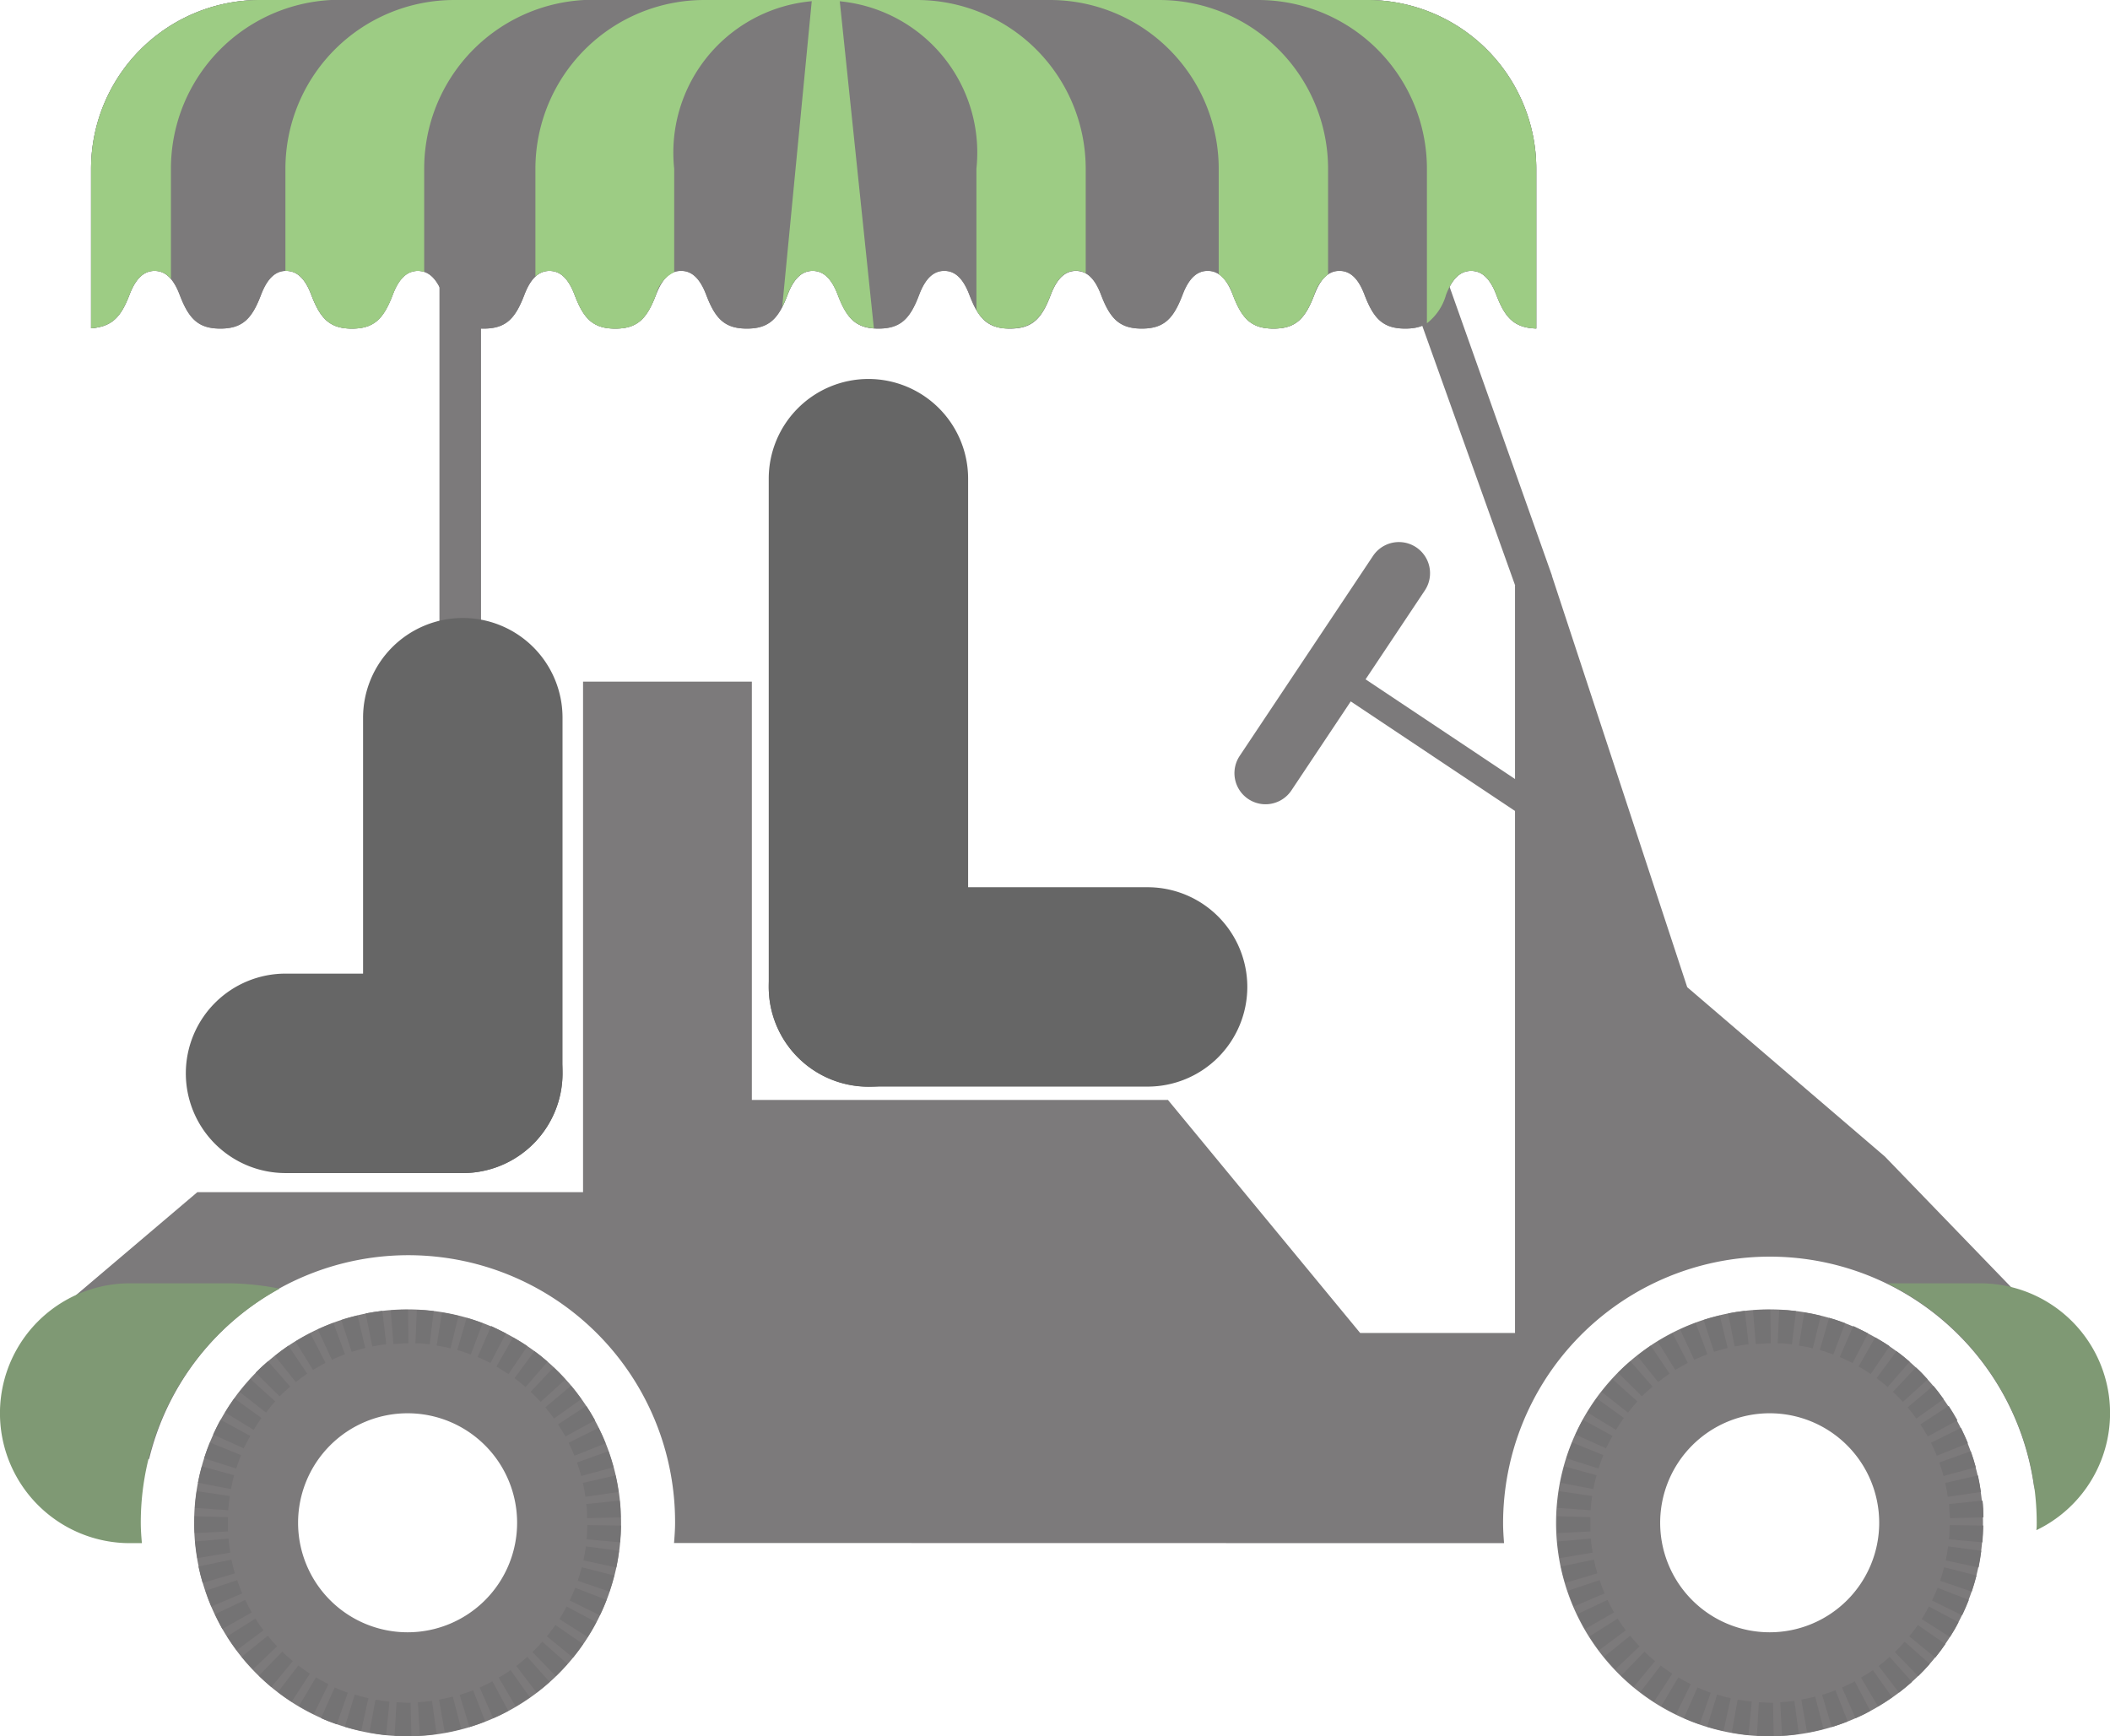 <svg xmlns="http://www.w3.org/2000/svg" width="28.477" height="23.434" viewBox="0 0 28.477 23.434">
  <g id="Group_1280" data-name="Group 1280" transform="translate(-241.78 -420.424)" opacity="0.6">
    <g id="Group_1149" data-name="Group 1149" transform="translate(262.786 438.097)">
      <path id="Path_3175" data-name="Path 3175" d="M306,472.034a2.881,2.881,0,1,0,2.88,2.881A2.881,2.881,0,0,0,306,472.034Zm0,4.358a1.478,1.478,0,1,1,1.479-1.478A1.478,1.478,0,0,1,306,476.392Z" transform="translate(-303.123 -472.034)" fill="#252123"/>
    </g>
    <g id="Group_1203" data-name="Group 1203" transform="translate(262.786 438.097)">
      <g id="Group_1150" data-name="Group 1150" transform="translate(3.854 5.02)">
        <path id="Path_3176" data-name="Path 3176" d="M314.551,486.693c-.057.03-.113.058-.172.083l.182.415c.07-.03.138-.063.2-.1Z" transform="translate(-314.379 -486.693)" fill="#181517"/>
      </g>
      <g id="Group_1151" data-name="Group 1151" transform="translate(4.11 4.869)">
        <path id="Path_3177" data-name="Path 3177" d="M315.287,486.252q-.078.055-.161.1l.229.389c.065-.039.13-.079.192-.123Z" transform="translate(-315.126 -486.252)" fill="#181517"/>
      </g>
      <g id="Group_1152" data-name="Group 1152" transform="translate(3.553 0.114)">
        <path id="Path_3178" data-name="Path 3178" d="M313.5,472.8c.062.018.123.038.183.061l.159-.423c-.071-.027-.142-.052-.216-.072Z" transform="translate(-313.499 -472.366)" fill="#181517"/>
      </g>
      <g id="Group_1153" data-name="Group 1153" transform="translate(3.273 0.04)">
        <path id="Path_3179" data-name="Path 3179" d="M312.682,472.6q.1.015.187.038l.108-.439c-.073-.018-.147-.033-.223-.045Z" transform="translate(-312.682 -472.152)" fill="#181517"/>
      </g>
      <g id="Group_1154" data-name="Group 1154" transform="translate(3.02 5.284)">
        <path id="Path_3180" data-name="Path 3180" d="M312.133,487.465c-.063.009-.127.014-.191.018l.025.45c.076,0,.152-.011.226-.021Z" transform="translate(-311.942 -487.465)" fill="#181517"/>
      </g>
      <g id="Group_1155" data-name="Group 1155" transform="translate(2.705 5.302)">
        <path id="Path_3181" data-name="Path 3181" d="M311.049,487.516l-.027.45c.059,0,.117.009.176.009.017,0,.034,0,.051,0l-.009-.452H311.2C311.148,487.52,311.1,487.519,311.049,487.516Z" transform="translate(-311.022 -487.516)" fill="#181517"/>
      </g>
      <g id="Group_1156" data-name="Group 1156" transform="translate(3.585 5.14)">
        <path id="Path_3182" data-name="Path 3182" d="M313.772,487.043c-.059.024-.12.045-.181.063l.131.434c.073-.022.144-.048.215-.076Z" transform="translate(-313.591 -487.043)" fill="#181517"/>
      </g>
      <g id="Group_1157" data-name="Group 1157" transform="translate(4.321 0.564)">
        <path id="Path_3183" data-name="Path 3183" d="M316.189,473.824c-.058-.049-.117-.1-.178-.142l-.268.364q.078.057.149.12Z" transform="translate(-315.743 -473.682)" fill="#181517"/>
      </g>
      <g id="Group_1158" data-name="Group 1158" transform="translate(5.167 1.914)">
        <path id="Path_3184" data-name="Path 3184" d="M318.212,477.774c.022.06.04.121.057.182l.436-.117c-.02-.074-.042-.146-.068-.217Z" transform="translate(-318.212 -477.622)" fill="#181517"/>
      </g>
      <g id="Group_1159" data-name="Group 1159" transform="translate(5.055 1.599)">
        <path id="Path_3185" data-name="Path 3185" d="M317.884,476.906c.028.057.054.115.079.175l.42-.168c-.028-.071-.061-.139-.094-.208Z" transform="translate(-317.884 -476.705)" fill="#181517"/>
      </g>
      <g id="Group_1160" data-name="Group 1160" transform="translate(5.247 2.241)">
        <path id="Path_3186" data-name="Path 3186" d="M318.446,478.678c.014.062.026.124.035.187l.447-.064c-.011-.076-.024-.15-.04-.224Z" transform="translate(-318.446 -478.577)" fill="#181517"/>
      </g>
      <g id="Group_1161" data-name="Group 1161" transform="translate(4.542 0.783)">
        <path id="Path_3187" data-name="Path 3187" d="M316.856,474.482c-.051-.056-.1-.111-.159-.162l-.309.329c.047.044.091.089.134.136Z" transform="translate(-316.388 -474.32)" fill="#181517"/>
      </g>
      <g id="Group_1162" data-name="Group 1162" transform="translate(5.294 2.577)">
        <path id="Path_3188" data-name="Path 3188" d="M318.6,479.8l.452-.011c0-.076,0-.153-.013-.227l-.452.047C318.589,479.669,318.594,479.733,318.6,479.8Z" transform="translate(-318.583 -479.559)" fill="#181517"/>
      </g>
      <g id="Group_1163" data-name="Group 1163" transform="translate(4.081 0.378)">
        <path id="Path_3189" data-name="Path 3189" d="M315.2,473.632l.255-.376c-.062-.043-.128-.081-.194-.119l-.224.393C315.1,473.562,315.15,473.6,315.2,473.632Z" transform="translate(-315.04 -473.137)" fill="#181517"/>
      </g>
      <g id="Group_1164" data-name="Group 1164" transform="translate(1.09 0.49)">
        <path id="Path_3190" data-name="Path 3190" d="M306.743,473.842l-.254-.377c-.063.043-.123.089-.182.137l.281.354C306.637,473.916,306.689,473.878,306.743,473.842Z" transform="translate(-306.306 -473.465)" fill="#181517"/>
      </g>
      <g id="Group_1165" data-name="Group 1165" transform="translate(0.643 4.406)">
        <path id="Path_3191" data-name="Path 3191" d="M305.352,484.9l-.352.285c.048.059.1.115.151.17l.328-.312C305.435,485,305.393,484.952,305.352,484.9Z" transform="translate(-305 -484.902)" fill="#181517"/>
      </g>
      <g id="Group_1166" data-name="Group 1166" transform="translate(0.835 0.7)">
        <path id="Path_3192" data-name="Path 3192" d="M306.025,474.42l-.3-.343c-.058.049-.114.1-.167.154l.323.319C305.929,474.5,305.976,474.461,306.025,474.42Z" transform="translate(-305.562 -474.077)" fill="#181517"/>
      </g>
      <g id="Group_1167" data-name="Group 1167" transform="translate(3.824 0.225)">
        <path id="Path_3193" data-name="Path 3193" d="M314.29,473.109c.059.026.116.052.173.081l.209-.4c-.067-.035-.135-.069-.2-.1Z" transform="translate(-314.29 -472.691)" fill="#181517"/>
      </g>
      <g id="Group_1168" data-name="Group 1168" transform="translate(3.305 5.229)">
        <path id="Path_3194" data-name="Path 3194" d="M312.963,487.3c-.061.016-.124.029-.187.041l.078.445c.075-.013.149-.03.222-.049Z" transform="translate(-312.776 -487.303)" fill="#181517"/>
      </g>
      <g id="Group_1169" data-name="Group 1169" transform="translate(4.567 4.486)">
        <path id="Path_3195" data-name="Path 3195" d="M316.459,485.273l.315.325c.054-.052.106-.108.156-.165l-.339-.3C316.549,485.182,316.506,485.228,316.459,485.273Z" transform="translate(-316.459 -485.134)" fill="#181517"/>
      </g>
      <g id="Group_1170" data-name="Group 1170" transform="translate(1.987 0.082)">
        <path id="Path_3196" data-name="Path 3196" d="M309.066,472.765c.06-.02.122-.037.184-.052l-.106-.439c-.074.018-.148.037-.219.061Z" transform="translate(-308.926 -472.274)" fill="#181517"/>
      </g>
      <g id="Group_1171" data-name="Group 1171" transform="translate(2.987 0.005)">
        <path id="Path_3197" data-name="Path 3197" d="M312.037,472.517l.055-.449c-.074-.009-.15-.014-.227-.017l-.02.451C311.91,472.5,311.974,472.509,312.037,472.517Z" transform="translate(-311.846 -472.05)" fill="#181517"/>
      </g>
      <g id="Group_1172" data-name="Group 1172" transform="translate(4.912 1.303)">
        <path id="Path_3198" data-name="Path 3198" d="M317.468,476.088c.034.053.067.107.1.163l.4-.218c-.037-.066-.076-.131-.118-.195Z" transform="translate(-317.468 -475.839)" fill="#181517"/>
      </g>
      <g id="Group_1173" data-name="Group 1173" transform="translate(2.366 5.267)">
        <path id="Path_3199" data-name="Path 3199" d="M310.258,487.895l.045-.452c-.064-.007-.127-.016-.19-.027l-.08.445C310.107,487.874,310.182,487.887,310.258,487.895Z" transform="translate(-310.033 -487.416)" fill="#181517"/>
      </g>
      <g id="Group_1174" data-name="Group 1174" transform="translate(1.369 0.319)">
        <path id="Path_3200" data-name="Path 3200" d="M307.526,473.367l-.207-.4c-.067.035-.133.073-.2.112l.237.384C307.414,473.428,307.47,473.4,307.526,473.367Z" transform="translate(-307.122 -472.965)" fill="#181517"/>
      </g>
      <g id="Group_1175" data-name="Group 1175" transform="translate(2.316 0.021)">
        <path id="Path_3201" data-name="Path 3201" d="M309.976,472.575c.062-.013.125-.023.189-.03l-.052-.45c-.076.009-.151.02-.225.034Z" transform="translate(-309.887 -472.096)" fill="#181517"/>
      </g>
      <g id="Group_1176" data-name="Group 1176" transform="translate(1.67 0.182)">
        <path id="Path_3202" data-name="Path 3202" d="M308.366,472.988l-.158-.423c-.071.027-.141.055-.21.088l.19.41C308.247,473.035,308.306,473.011,308.366,472.988Z" transform="translate(-307.999 -472.565)" fill="#181517"/>
      </g>
      <g id="Group_1177" data-name="Group 1177" transform="translate(0.061 3.377)">
        <path id="Path_3203" data-name="Path 3203" d="M303.793,482.083c-.018-.061-.034-.123-.046-.186l-.445.093c.016.074.035.148.057.221Z" transform="translate(-303.302 -481.897)" fill="#181517"/>
      </g>
      <g id="Group_1178" data-name="Group 1178" transform="translate(0.153 3.654)">
        <path id="Path_3204" data-name="Path 3204" d="M304.066,482.885c-.025-.059-.048-.118-.068-.179l-.428.144c.024.072.05.144.079.213Z" transform="translate(-303.569 -482.706)" fill="#181517"/>
      </g>
      <g id="Group_1179" data-name="Group 1179" transform="translate(0.281 3.921)">
        <path id="Path_3205" data-name="Path 3205" d="M304.441,483.654c-.032-.055-.061-.111-.089-.169l-.408.193c.033.069.067.137.105.2Z" transform="translate(-303.944 -483.485)" fill="#181517"/>
      </g>
      <g id="Group_1180" data-name="Group 1180" transform="translate(0.418 1.201)">
        <path id="Path_3206" data-name="Path 3206" d="M304.837,475.806l-.367-.264c-.044.061-.086.125-.125.19l.386.235Q304.781,475.883,304.837,475.806Z" transform="translate(-304.345 -475.542)" fill="#181517"/>
      </g>
      <g id="Group_1181" data-name="Group 1181" transform="translate(4.74 1.029)">
        <path id="Path_3207" data-name="Path 3207" d="M316.965,475.331c.041.048.08.1.117.151l.368-.262c-.044-.062-.089-.123-.138-.181Z" transform="translate(-316.965 -475.038)" fill="#181517"/>
      </g>
      <g id="Group_1182" data-name="Group 1182" transform="translate(0.259 1.488)">
        <path id="Path_3208" data-name="Path 3208" d="M304.378,476.6l-.4-.219c-.037.066-.069.135-.1.2l.412.186Q304.331,476.683,304.378,476.6Z" transform="translate(-303.88 -476.38)" fill="#181517"/>
      </g>
      <g id="Group_1183" data-name="Group 1183" transform="translate(1.716 5.099)">
        <path id="Path_3209" data-name="Path 3209" d="M308.5,487c-.06-.021-.12-.045-.178-.071l-.184.414c.069.031.14.058.212.083Z" transform="translate(-308.134 -486.925)" fill="#181517"/>
      </g>
      <g id="Group_1184" data-name="Group 1184" transform="translate(0.135 1.796)">
        <path id="Path_3210" data-name="Path 3210" d="M304.016,477.449l-.42-.171c-.029.07-.055.141-.078.214l.433.138C303.97,477.568,303.992,477.508,304.016,477.449Z" transform="translate(-303.518 -477.278)" fill="#181517"/>
      </g>
      <g id="Group_1185" data-name="Group 1185" transform="translate(2.034 5.199)">
        <path id="Path_3211" data-name="Path 3211" d="M309.382,487.267c-.062-.014-.124-.03-.184-.049l-.134.434c.072.022.146.04.221.057Z" transform="translate(-309.064 -487.218)" fill="#181517"/>
      </g>
      <g id="Group_1186" data-name="Group 1186" transform="translate(4.349 4.69)">
        <path id="Path_3212" data-name="Path 3212" d="M315.97,485.729q-.071.064-.148.123l.274.359c.06-.046.118-.094.175-.145Z" transform="translate(-315.822 -485.729)" fill="#181517"/>
      </g>
      <g id="Group_1187" data-name="Group 1187" transform="translate(1.132 4.807)">
        <path id="Path_3213" data-name="Path 3213" d="M306.859,486.182c-.053-.035-.106-.072-.156-.11l-.275.358c.06.046.121.091.185.131Z" transform="translate(-306.428 -486.072)" fill="#181517"/>
      </g>
      <g id="Group_1188" data-name="Group 1188" transform="translate(0.873 4.619)">
        <path id="Path_3214" data-name="Path 3214" d="M306.131,485.65c-.049-.04-.1-.084-.142-.128l-.316.325c.054.053.11.1.168.153Z" transform="translate(-305.673 -485.522)" fill="#181517"/>
      </g>
      <g id="Group_1189" data-name="Group 1189" transform="translate(1.414 4.967)">
        <path id="Path_3215" data-name="Path 3215" d="M307.651,486.631c-.058-.028-.114-.059-.168-.091l-.231.388c.065.039.131.075.2.109Z" transform="translate(-307.252 -486.54)" fill="#181517"/>
      </g>
      <g id="Group_1190" data-name="Group 1190" transform="translate(0.446 4.173)">
        <path id="Path_3216" data-name="Path 3216" d="M304.915,484.377c-.038-.051-.075-.1-.109-.158l-.382.241c.04.064.084.126.129.187Z" transform="translate(-304.425 -484.219)" fill="#181517"/>
      </g>
      <g id="Group_1191" data-name="Group 1191" transform="translate(5.178 3.48)">
        <path id="Path_3217" data-name="Path 3217" d="M318.245,482.381l.427.146c.024-.071.045-.144.064-.217l-.437-.112C318.283,482.26,318.265,482.321,318.245,482.381Z" transform="translate(-318.245 -482.198)" fill="#181517"/>
      </g>
      <g id="Group_1192" data-name="Group 1192" transform="translate(5.254 3.199)">
        <path id="Path_3218" data-name="Path 3218" d="M318.466,481.564l.444.095c.015-.074.026-.15.036-.225l-.448-.059C318.49,481.439,318.479,481.5,318.466,481.564Z" transform="translate(-318.466 -481.375)" fill="#181517"/>
      </g>
      <g id="Group_1193" data-name="Group 1193" transform="translate(5.069 3.753)">
        <path id="Path_3219" data-name="Path 3219" d="M317.927,483.171l.406.2c.033-.068.063-.137.091-.208l-.422-.163C317.98,483.055,317.955,483.113,317.927,483.171Z" transform="translate(-317.927 -482.995)" fill="#181517"/>
      </g>
      <g id="Group_1194" data-name="Group 1194" transform="translate(4.93 4.015)">
        <path id="Path_3220" data-name="Path 3220" d="M317.52,483.923l.381.242c.041-.064.08-.128.115-.2l-.4-.212C317.586,483.814,317.554,483.87,317.52,483.923Z" transform="translate(-317.52 -483.758)" fill="#181517"/>
      </g>
      <g id="Group_1195" data-name="Group 1195" transform="translate(4.762 4.26)">
        <path id="Path_3221" data-name="Path 3221" d="M317.144,484.474q-.054.079-.115.153l.351.287c.048-.059.093-.12.136-.183Z" transform="translate(-317.029 -484.474)" fill="#181517"/>
      </g>
      <g id="Group_1196" data-name="Group 1196" transform="translate(5.297 2.911)">
        <path id="Path_3222" data-name="Path 3222" d="M318.592,480.728l.452.041c.007-.075.01-.151.012-.227l-.454-.006C318.6,480.6,318.6,480.665,318.592,480.728Z" transform="translate(-318.592 -480.536)" fill="#181517"/>
      </g>
      <g id="Group_1197" data-name="Group 1197" transform="translate(0.611 0.937)">
        <path id="Path_3223" data-name="Path 3223" d="M305.389,475.076l-.334-.3c-.051.056-.1.113-.147.173l.356.279Q305.324,475.147,305.389,475.076Z" transform="translate(-304.908 -474.771)" fill="#181517"/>
      </g>
      <g id="Group_1198" data-name="Group 1198" transform="translate(0.013 3.093)">
        <path id="Path_3224" data-name="Path 3224" d="M303.637,481.257c-.011-.062-.019-.126-.025-.19l-.451.039c.007.076.018.151.031.225Z" transform="translate(-303.161 -481.067)" fill="#181517"/>
      </g>
      <g id="Group_1199" data-name="Group 1199" transform="translate(0 2.792)">
        <path id="Path_3225" data-name="Path 3225" d="M303.131,480.415l.451-.022c0-.039,0-.078,0-.117V480.2l-.451-.013c0,.029,0,.058,0,.088C303.123,480.323,303.128,480.368,303.131,480.415Z" transform="translate(-303.123 -480.188)" fill="#181517"/>
      </g>
      <g id="Group_1200" data-name="Group 1200" transform="translate(0.053 2.119)">
        <path id="Path_3226" data-name="Path 3226" d="M303.765,478.341l-.435-.119c-.02.073-.038.146-.053.221l.445.085C303.734,478.464,303.749,478.4,303.765,478.341Z" transform="translate(-303.277 -478.222)" fill="#181517"/>
      </g>
      <g id="Group_1201" data-name="Group 1201" transform="translate(0.011 2.453)">
        <path id="Path_3227" data-name="Path 3227" d="M303.625,479.263l-.446-.066c-.011.074-.02.149-.025.226l.45.032C303.609,479.39,303.616,479.326,303.625,479.263Z" transform="translate(-303.154 -479.197)" fill="#181517"/>
      </g>
      <g id="Group_1202" data-name="Group 1202" transform="translate(2.654)">
        <path id="Path_3228" data-name="Path 3228" d="M310.91,472.5c.063,0,.127-.008.191-.008h.012l-.006-.454H311.1c-.076,0-.152,0-.227.011Z" transform="translate(-310.874 -472.034)" fill="#181517"/>
      </g>
    </g>
    <g id="Group_1204" data-name="Group 1204" transform="translate(258.444 427.743)">
      <path id="Path_3229" data-name="Path 3229" d="M294.934,445.464l-2.723-1.816.8-1.2a.419.419,0,0,0-.7-.465l-1.8,2.7a.418.418,0,1,0,.7.463l.8-1.2,2.723,1.816Z" transform="translate(-290.445 -441.798)" fill="#252123"/>
    </g>
    <g id="Group_1205" data-name="Group 1205" transform="translate(244.4 438.097)">
      <path id="Path_3230" data-name="Path 3230" d="M252.313,472.034a2.881,2.881,0,1,0,2.881,2.881A2.88,2.88,0,0,0,252.313,472.034Zm0,4.358a1.478,1.478,0,1,1,1.478-1.478A1.478,1.478,0,0,1,252.313,476.392Z" transform="translate(-249.432 -472.034)" fill="#252123"/>
    </g>
    <g id="Group_1206" data-name="Group 1206" transform="translate(252.155 425.539)">
      <path id="Path_3231" data-name="Path 3231" d="M273.423,444.913a1.347,1.347,0,0,1-1.346-1.346v-6.862a1.346,1.346,0,0,1,1.346-1.345h0a1.346,1.346,0,0,1,1.345,1.345v6.862a1.346,1.346,0,0,1-1.345,1.346Z" transform="translate(-272.077 -435.36)"/>
    </g>
    <g id="Group_1207" data-name="Group 1207" transform="translate(252.155 432.399)">
      <path id="Path_3232" data-name="Path 3232" d="M272.077,456.741a1.347,1.347,0,0,1,1.346-1.346h3.767a1.346,1.346,0,0,1,1.346,1.346h0a1.346,1.346,0,0,1-1.346,1.345h-3.767a1.346,1.346,0,0,1-1.346-1.345Z" transform="translate(-272.077 -455.395)"/>
    </g>
    <g id="Group_1208" data-name="Group 1208" transform="translate(244.288 433.565)">
      <path id="Path_3233" data-name="Path 3233" d="M254.187,460.146a1.346,1.346,0,0,0-1.346-1.346h-2.392a1.346,1.346,0,0,0-1.346,1.346h0a1.346,1.346,0,0,0,1.346,1.346h2.392a1.346,1.346,0,0,0,1.346-1.346Z" transform="translate(-249.103 -458.8)"/>
    </g>
    <g id="Group_1209" data-name="Group 1209" transform="translate(249.649 429.624)">
      <rect id="Rectangle_543" data-name="Rectangle 543" width="2.278" height="7.411" transform="translate(0)" fill="#252123"/>
    </g>
    <g id="Group_1210" data-name="Group 1210" transform="translate(247.711 421.646)">
      <rect id="Rectangle_544" data-name="Rectangle 544" width="0.561" height="7.601" fill="#252123"/>
    </g>
    <g id="Group_1211" data-name="Group 1211" transform="translate(259.836 421.403)">
      <path id="Path_3234" data-name="Path 3234" d="M297.4,430.078l-.422.343-2.468-6.9.479-.243Z" transform="translate(-294.508 -423.282)" fill="#252123"/>
    </g>
    <g id="Group_1212" data-name="Group 1212" transform="translate(242.799 428.199)">
      <path id="Path_3235" data-name="Path 3235" d="M264.036,456.182c-.007-.091-.013-.182-.013-.274a3.6,3.6,0,0,1,7.171-.449l.2-2.2-2.218-2.295-2.668-2.286-1.824-5.546-.5.124v10.089h-2.09L259.5,450.2h-7.67v1.245H246.4l-1.639,1.391.987,2.217a3.6,3.6,0,0,1,7.1.853c0,.092-.007.184-.014.274Z" transform="translate(-244.756 -443.129)" fill="#252123"/>
    </g>
    <g id="Group_1213" data-name="Group 1213" transform="translate(243.009 420.424)">
      <path id="Path_3236" data-name="Path 3236" d="M262.6,420.424H247.649a2.279,2.279,0,0,0-2.279,2.279v2.152c.278-.023.4-.143.518-.452.088-.23.2-.323.339-.323s.251.092.339.323c.122.32.248.456.549.456s.428-.136.549-.456c.088-.23.2-.323.339-.323s.252.092.339.323c.122.32.248.456.549.456s.428-.136.55-.456c.087-.23.2-.323.339-.323s.251.092.339.323c.122.32.248.456.55.456s.427-.136.549-.456c.088-.23.2-.323.339-.323s.251.092.339.323c.121.32.247.456.549.456s.427-.136.549-.456c.088-.23.2-.323.339-.323s.251.092.339.323c.122.32.247.456.549.456s.428-.136.549-.456c.088-.23.2-.323.339-.323s.251.092.339.323c.122.32.247.456.549.456s.428-.136.549-.456c.087-.23.2-.323.339-.323s.251.092.339.323c.122.32.247.456.549.456s.428-.136.549-.456c.088-.23.2-.323.34-.323s.252.092.339.323c.122.32.248.456.55.456s.428-.136.55-.456c.087-.23.2-.323.339-.323s.252.092.34.323c.122.32.247.456.549.456s.428-.136.55-.456c.088-.23.2-.323.339-.323s.252.092.339.323c.122.32.248.456.55.456s.427-.136.55-.456c.087-.23.2-.323.339-.323s.252.092.34.323c.12.316.245.445.539.455V422.7A2.28,2.28,0,0,0,262.6,420.424Z" transform="translate(-245.37 -420.424)" fill="#252123"/>
    </g>
    <g id="Group_1214" data-name="Group 1214" transform="translate(243.009 420.424)">
      <path id="Path_3237" data-name="Path 3237" d="M262.6,420.424H247.649a2.279,2.279,0,0,0-2.279,2.279v2.152c.278-.023.4-.143.518-.452.088-.23.2-.323.339-.323s.251.092.339.323c.122.32.248.456.549.456s.428-.136.549-.456c.088-.23.2-.323.339-.323s.252.092.339.323c.122.32.248.456.549.456s.428-.136.55-.456c.087-.23.2-.323.339-.323s.251.092.339.323c.122.32.248.456.55.456s.427-.136.549-.456c.088-.23.2-.323.339-.323s.251.092.339.323c.121.32.247.456.549.456s.427-.136.549-.456c.088-.23.2-.323.339-.323s.251.092.339.323c.122.32.247.456.549.456s.428-.136.549-.456c.088-.23.2-.323.339-.323s.251.092.339.323c.122.32.247.456.549.456s.428-.136.549-.456c.087-.23.2-.323.339-.323s.251.092.339.323c.122.32.247.456.549.456s.428-.136.549-.456c.088-.23.2-.323.34-.323s.252.092.339.323c.122.32.248.456.55.456s.428-.136.55-.456c.087-.23.2-.323.339-.323s.252.092.34.323c.122.32.247.456.549.456s.428-.136.55-.456c.088-.23.2-.323.339-.323s.252.092.339.323c.122.32.248.456.55.456s.427-.136.55-.456c.087-.23.2-.323.339-.323s.252.092.34.323c.12.316.245.445.539.455V422.7A2.28,2.28,0,0,0,262.6,420.424Z" transform="translate(-245.37 -420.424)" fill="#252123"/>
    </g>
    <g id="Group_1220" data-name="Group 1220" transform="translate(243.009 420.424)">
      <g id="Group_1215" data-name="Group 1215" transform="translate(12.94)">
        <path id="Path_3238" data-name="Path 3238" d="M284.635,420.424H283.16a2.279,2.279,0,0,1,2.279,2.279v1.421a.552.552,0,0,1,.19.279c.122.32.247.456.549.456s.428-.136.55-.456a.55.55,0,0,1,.187-.277V422.7A2.28,2.28,0,0,0,284.635,420.424Z" transform="translate(-283.16 -420.424)" fill="#5caa32"/>
      </g>
      <g id="Group_1216" data-name="Group 1216" transform="translate(15.75)">
        <path id="Path_3239" data-name="Path 3239" d="M292.84,420.424h-1.476a2.279,2.279,0,0,1,2.279,2.279v2.084a.735.735,0,0,0,.258-.384c.087-.23.2-.323.339-.323s.252.092.34.323c.12.316.245.445.539.455V422.7A2.28,2.28,0,0,0,292.84,420.424Z" transform="translate(-291.364 -420.424)" fill="#5caa32"/>
      </g>
      <g id="Group_1217" data-name="Group 1217">
        <path id="Path_3240" data-name="Path 3240" d="M247.649,420.424a2.279,2.279,0,0,0-2.279,2.279v2.152c.278-.023.4-.143.518-.452.088-.23.2-.323.339-.323a.279.279,0,0,1,.221.109V422.7a2.279,2.279,0,0,1,2.28-2.279Z" transform="translate(-245.37 -420.424)" fill="#5caa32"/>
      </g>
      <g id="Group_1218" data-name="Group 1218" transform="translate(2.623)">
        <path id="Path_3241" data-name="Path 3241" d="M255.308,420.424a2.279,2.279,0,0,0-2.279,2.279v1.378h.011c.142,0,.252.092.339.323.122.32.248.456.549.456s.428-.136.55-.456c.087-.23.2-.323.339-.323a.293.293,0,0,1,.085.014V422.7a2.279,2.279,0,0,1,2.279-2.279Z" transform="translate(-253.029 -420.424)" fill="#5caa32"/>
      </g>
      <g id="Group_1219" data-name="Group 1219" transform="translate(5.997)">
        <path id="Path_3242" data-name="Path 3242" d="M268.033,420.424h-2.869a2.28,2.28,0,0,0-2.28,2.279v1.453a.266.266,0,0,1,.19-.075c.142,0,.251.092.339.323.121.32.247.456.549.456s.427-.136.549-.456a.465.465,0,0,1,.246-.306V422.7a2.051,2.051,0,1,1,4.079,0v1.907a.461.461,0,0,0,.454.249c.3,0,.428-.136.549-.456.088-.23.2-.323.34-.323a.267.267,0,0,1,.132.034V422.7A2.279,2.279,0,0,0,268.033,420.424Z" transform="translate(-262.884 -420.424)" fill="#5caa32"/>
      </g>
    </g>
    <g id="Group_1221" data-name="Group 1221" transform="translate(241.78 437.745)">
      <path id="Path_3243" data-name="Path 3243" d="M243.68,474.239a3.6,3.6,0,0,1,1.874-3.16,3.807,3.807,0,0,0-.652-.072h-1.369a1.753,1.753,0,0,0,0,3.507h.162C243.687,474.423,243.68,474.331,243.68,474.239Z" transform="translate(-241.78 -471.007)" fill="#2a5517"/>
    </g>
    <g id="Group_1222" data-name="Group 1222" transform="translate(267.248 437.745)">
      <path id="Path_3244" data-name="Path 3244" d="M317.41,471.007h-1.256a3.6,3.6,0,0,1,2.02,3.232c0,.033,0,.066-.005.1a1.752,1.752,0,0,0-.758-3.332Z" transform="translate(-316.154 -471.007)" fill="#2a5517"/>
    </g>
    <g id="Group_1276" data-name="Group 1276" transform="translate(244.4 438.097)">
      <g id="Group_1223" data-name="Group 1223" transform="translate(3.854 5.02)">
        <path id="Path_3245" data-name="Path 3245" d="M260.859,486.693c-.056.03-.113.058-.172.083l.181.415c.07-.03.139-.063.205-.1Z" transform="translate(-260.687 -486.693)" fill="#181517"/>
      </g>
      <g id="Group_1224" data-name="Group 1224" transform="translate(4.11 4.869)">
        <path id="Path_3246" data-name="Path 3246" d="M261.595,486.252c-.052.037-.106.071-.161.1l.229.389c.065-.039.13-.079.192-.123Z" transform="translate(-261.434 -486.252)" fill="#181517"/>
      </g>
      <g id="Group_1225" data-name="Group 1225" transform="translate(3.552 0.114)">
        <path id="Path_3247" data-name="Path 3247" d="M259.806,472.8c.062.018.123.038.182.061l.159-.423c-.071-.027-.142-.052-.215-.072Z" transform="translate(-259.806 -472.366)" fill="#181517"/>
      </g>
      <g id="Group_1226" data-name="Group 1226" transform="translate(3.273 0.04)">
        <path id="Path_3248" data-name="Path 3248" d="M258.99,472.6c.064.01.126.023.187.038l.108-.439c-.073-.018-.147-.033-.223-.045Z" transform="translate(-258.99 -472.152)" fill="#181517"/>
      </g>
      <g id="Group_1227" data-name="Group 1227" transform="translate(3.02 5.284)">
        <path id="Path_3249" data-name="Path 3249" d="M258.441,487.465c-.063.009-.127.014-.191.018l.026.45c.076,0,.151-.011.226-.021Z" transform="translate(-258.25 -487.465)" fill="#181517"/>
      </g>
      <g id="Group_1228" data-name="Group 1228" transform="translate(2.705 5.302)">
        <path id="Path_3250" data-name="Path 3250" d="M257.357,487.516l-.027.45c.059,0,.117.009.176.009.017,0,.034,0,.051,0l-.01-.452h-.041C257.456,487.52,257.406,487.519,257.357,487.516Z" transform="translate(-257.33 -487.516)" fill="#181517"/>
      </g>
      <g id="Group_1229" data-name="Group 1229" transform="translate(3.584 5.14)">
        <path id="Path_3251" data-name="Path 3251" d="M260.08,487.043c-.059.024-.12.045-.181.063l.131.434c.073-.022.144-.048.214-.076Z" transform="translate(-259.899 -487.043)" fill="#181517"/>
      </g>
      <g id="Group_1230" data-name="Group 1230" transform="translate(4.321 0.564)">
        <path id="Path_3252" data-name="Path 3252" d="M262.5,473.824c-.057-.049-.117-.1-.178-.142l-.268.364q.077.057.149.12Z" transform="translate(-262.051 -473.682)" fill="#181517"/>
      </g>
      <g id="Group_1231" data-name="Group 1231" transform="translate(5.167 1.914)">
        <path id="Path_3253" data-name="Path 3253" d="M264.52,477.774q.032.09.057.182l.436-.117q-.03-.11-.068-.217Z" transform="translate(-264.52 -477.622)" fill="#181517"/>
      </g>
      <g id="Group_1232" data-name="Group 1232" transform="translate(5.054 1.599)">
        <path id="Path_3254" data-name="Path 3254" d="M264.191,476.906c.029.057.054.115.079.175l.42-.168c-.028-.071-.06-.139-.095-.208Z" transform="translate(-264.191 -476.705)" fill="#181517"/>
      </g>
      <g id="Group_1233" data-name="Group 1233" transform="translate(5.246 2.241)">
        <path id="Path_3255" data-name="Path 3255" d="M264.753,478.678c.014.062.026.124.035.187l.447-.064c-.011-.076-.024-.15-.04-.224Z" transform="translate(-264.753 -478.577)" fill="#181517"/>
      </g>
      <g id="Group_1234" data-name="Group 1234" transform="translate(4.542 0.783)">
        <path id="Path_3256" data-name="Path 3256" d="M263.163,474.482q-.076-.085-.159-.162l-.309.329c.047.044.091.089.135.136Z" transform="translate(-262.695 -474.32)" fill="#181517"/>
      </g>
      <g id="Group_1235" data-name="Group 1235" transform="translate(5.293 2.577)">
        <path id="Path_3257" data-name="Path 3257" d="M264.9,479.8l.452-.011c0-.076,0-.153-.012-.227l-.452.047C264.9,479.669,264.9,479.733,264.9,479.8Z" transform="translate(-264.89 -479.559)" fill="#181517"/>
      </g>
      <g id="Group_1236" data-name="Group 1236" transform="translate(4.08 0.378)">
        <path id="Path_3258" data-name="Path 3258" d="M261.51,473.632l.255-.376c-.062-.043-.128-.081-.194-.119l-.224.393C261.4,473.562,261.457,473.6,261.51,473.632Z" transform="translate(-261.347 -473.137)" fill="#181517"/>
      </g>
      <g id="Group_1237" data-name="Group 1237" transform="translate(1.089 0.49)">
        <path id="Path_3259" data-name="Path 3259" d="M253.05,473.842l-.254-.377c-.063.043-.123.089-.182.137l.282.354C252.945,473.916,253,473.878,253.05,473.842Z" transform="translate(-252.613 -473.465)" fill="#181517"/>
      </g>
      <g id="Group_1238" data-name="Group 1238" transform="translate(0.642 4.406)">
        <path id="Path_3260" data-name="Path 3260" d="M251.661,484.9l-.353.285c.047.059.1.115.151.17l.327-.312C251.743,485,251.7,484.952,251.661,484.9Z" transform="translate(-251.308 -484.902)" fill="#181517"/>
      </g>
      <g id="Group_1239" data-name="Group 1239" transform="translate(0.835 0.7)">
        <path id="Path_3261" data-name="Path 3261" d="M252.332,474.42l-.3-.343c-.058.049-.114.1-.167.154l.323.319C252.238,474.5,252.284,474.461,252.332,474.42Z" transform="translate(-251.87 -474.077)" fill="#181517"/>
      </g>
      <g id="Group_1240" data-name="Group 1240" transform="translate(3.823 0.225)">
        <path id="Path_3262" data-name="Path 3262" d="M260.6,473.109c.059.026.117.052.173.081l.209-.4c-.067-.035-.135-.069-.2-.1Z" transform="translate(-260.597 -472.691)" fill="#181517"/>
      </g>
      <g id="Group_1241" data-name="Group 1241" transform="translate(3.305 5.229)">
        <path id="Path_3263" data-name="Path 3263" d="M259.271,487.3c-.061.016-.123.029-.186.041l.078.445c.075-.013.149-.03.222-.049Z" transform="translate(-259.085 -487.303)" fill="#181517"/>
      </g>
      <g id="Group_1242" data-name="Group 1242" transform="translate(4.566 4.486)">
        <path id="Path_3264" data-name="Path 3264" d="M262.767,485.273l.315.325c.054-.052.106-.108.156-.165l-.338-.3C262.858,485.182,262.813,485.228,262.767,485.273Z" transform="translate(-262.767 -485.134)" fill="#181517"/>
      </g>
      <g id="Group_1243" data-name="Group 1243" transform="translate(1.986 0.082)">
        <path id="Path_3265" data-name="Path 3265" d="M255.373,472.765q.091-.03.184-.052l-.105-.439c-.074.018-.148.037-.219.061Z" transform="translate(-255.233 -472.274)" fill="#181517"/>
      </g>
      <g id="Group_1244" data-name="Group 1244" transform="translate(2.987 0.005)">
        <path id="Path_3266" data-name="Path 3266" d="M258.346,472.517l.054-.449c-.075-.009-.151-.014-.227-.017l-.02.451C258.219,472.5,258.282,472.509,258.346,472.517Z" transform="translate(-258.154 -472.05)" fill="#181517"/>
      </g>
      <g id="Group_1245" data-name="Group 1245" transform="translate(4.911 1.303)">
        <path id="Path_3267" data-name="Path 3267" d="M263.774,476.088c.035.053.068.107.1.163l.4-.218c-.036-.066-.077-.131-.118-.195Z" transform="translate(-263.774 -475.839)" fill="#181517"/>
      </g>
      <g id="Group_1246" data-name="Group 1246" transform="translate(2.366 5.267)">
        <path id="Path_3268" data-name="Path 3268" d="M256.566,487.895l.045-.452q-.1-.01-.189-.027l-.081.445C256.415,487.874,256.49,487.887,256.566,487.895Z" transform="translate(-256.341 -487.416)" fill="#181517"/>
      </g>
      <g id="Group_1247" data-name="Group 1247" transform="translate(1.369 0.319)">
        <path id="Path_3269" data-name="Path 3269" d="M253.835,473.367l-.206-.4c-.068.035-.134.073-.2.112l.237.384C253.722,473.428,253.778,473.4,253.835,473.367Z" transform="translate(-253.431 -472.965)" fill="#181517"/>
      </g>
      <g id="Group_1248" data-name="Group 1248" transform="translate(2.316 0.021)">
        <path id="Path_3270" data-name="Path 3270" d="M256.283,472.575c.062-.013.125-.023.188-.03l-.053-.45c-.075.009-.151.02-.225.034Z" transform="translate(-256.194 -472.096)" fill="#181517"/>
      </g>
      <g id="Group_1249" data-name="Group 1249" transform="translate(1.669 0.182)">
        <path id="Path_3271" data-name="Path 3271" d="M254.673,472.988l-.157-.423c-.072.027-.141.055-.21.088l.19.41C254.554,473.035,254.613,473.011,254.673,472.988Z" transform="translate(-254.306 -472.565)" fill="#181517"/>
      </g>
      <g id="Group_1250" data-name="Group 1250" transform="translate(0.061 3.377)">
        <path id="Path_3272" data-name="Path 3272" d="M250.1,482.083c-.018-.061-.033-.123-.047-.186l-.444.093c.015.074.035.148.056.221Z" transform="translate(-249.611 -481.897)" fill="#181517"/>
      </g>
      <g id="Group_1251" data-name="Group 1251" transform="translate(0.152 3.654)">
        <path id="Path_3273" data-name="Path 3273" d="M250.374,482.885c-.025-.059-.047-.118-.068-.179l-.428.144c.024.072.05.144.079.213Z" transform="translate(-249.877 -482.706)" fill="#181517"/>
      </g>
      <g id="Group_1252" data-name="Group 1252" transform="translate(0.281 3.921)">
        <path id="Path_3274" data-name="Path 3274" d="M250.75,483.654c-.032-.055-.062-.111-.089-.169l-.408.193c.033.069.067.137.1.2Z" transform="translate(-250.253 -483.485)" fill="#181517"/>
      </g>
      <g id="Group_1253" data-name="Group 1253" transform="translate(0.418 1.201)">
        <path id="Path_3275" data-name="Path 3275" d="M251.145,475.806l-.367-.264c-.044.061-.086.125-.124.19l.386.235C251.073,475.911,251.108,475.858,251.145,475.806Z" transform="translate(-250.654 -475.542)" fill="#181517"/>
      </g>
      <g id="Group_1254" data-name="Group 1254" transform="translate(4.74 1.029)">
        <path id="Path_3276" data-name="Path 3276" d="M263.273,475.331c.041.048.08.1.117.151l.368-.262c-.044-.062-.089-.123-.138-.181Z" transform="translate(-263.273 -475.038)" fill="#181517"/>
      </g>
      <g id="Group_1255" data-name="Group 1255" transform="translate(0.259 1.488)">
        <path id="Path_3277" data-name="Path 3277" d="M250.685,476.6l-.4-.219c-.037.066-.069.135-.1.2l.412.186C250.626,476.712,250.654,476.655,250.685,476.6Z" transform="translate(-250.187 -476.38)" fill="#181517"/>
      </g>
      <g id="Group_1256" data-name="Group 1256" transform="translate(1.716 5.099)">
        <path id="Path_3278" data-name="Path 3278" d="M254.8,487c-.06-.021-.12-.045-.177-.071l-.184.414c.068.031.14.058.212.083Z" transform="translate(-254.442 -486.925)" fill="#181517"/>
      </g>
      <g id="Group_1257" data-name="Group 1257" transform="translate(0.135 1.796)">
        <path id="Path_3279" data-name="Path 3279" d="M250.323,477.449l-.42-.171c-.029.07-.055.141-.078.214l.433.138C250.278,477.568,250.3,477.508,250.323,477.449Z" transform="translate(-249.825 -477.278)" fill="#181517"/>
      </g>
      <g id="Group_1258" data-name="Group 1258" transform="translate(2.034 5.199)">
        <path id="Path_3280" data-name="Path 3280" d="M255.69,487.267c-.062-.014-.124-.03-.184-.049l-.134.434c.072.022.146.04.221.057Z" transform="translate(-255.372 -487.218)" fill="#181517"/>
      </g>
      <g id="Group_1259" data-name="Group 1259" transform="translate(4.348 4.69)">
        <path id="Path_3281" data-name="Path 3281" d="M262.278,485.729q-.071.064-.148.123l.274.359c.061-.046.119-.094.175-.145Z" transform="translate(-262.13 -485.729)" fill="#181517"/>
      </g>
      <g id="Group_1260" data-name="Group 1260" transform="translate(1.131 4.807)">
        <path id="Path_3282" data-name="Path 3282" d="M253.167,486.182c-.053-.035-.106-.072-.156-.11l-.275.358c.06.046.122.091.185.131Z" transform="translate(-252.736 -486.072)" fill="#181517"/>
      </g>
      <g id="Group_1261" data-name="Group 1261" transform="translate(0.873 4.619)">
        <path id="Path_3283" data-name="Path 3283" d="M252.44,485.65c-.049-.04-.1-.084-.142-.128l-.316.325c.054.053.11.1.168.153Z" transform="translate(-251.981 -485.522)" fill="#181517"/>
      </g>
      <g id="Group_1262" data-name="Group 1262" transform="translate(1.414 4.967)">
        <path id="Path_3284" data-name="Path 3284" d="M253.959,486.631c-.058-.028-.114-.059-.169-.091l-.23.388q.1.058.2.109Z" transform="translate(-253.56 -486.54)" fill="#181517"/>
      </g>
      <g id="Group_1263" data-name="Group 1263" transform="translate(0.445 4.173)">
        <path id="Path_3285" data-name="Path 3285" d="M251.223,484.377c-.038-.051-.075-.1-.109-.158l-.382.241c.04.064.084.126.129.187Z" transform="translate(-250.732 -484.219)" fill="#181517"/>
      </g>
      <g id="Group_1264" data-name="Group 1264" transform="translate(5.177 3.48)">
        <path id="Path_3286" data-name="Path 3286" d="M264.551,482.381l.428.146c.024-.071.045-.144.064-.217l-.438-.112Q264.582,482.291,264.551,482.381Z" transform="translate(-264.551 -482.198)" fill="#181517"/>
      </g>
      <g id="Group_1265" data-name="Group 1265" transform="translate(5.254 3.199)">
        <path id="Path_3287" data-name="Path 3287" d="M264.774,481.564l.444.095c.015-.074.027-.15.036-.225l-.448-.059C264.8,481.439,264.787,481.5,264.774,481.564Z" transform="translate(-264.774 -481.375)" fill="#181517"/>
      </g>
      <g id="Group_1266" data-name="Group 1266" transform="translate(5.069 3.753)">
        <path id="Path_3288" data-name="Path 3288" d="M264.235,483.171l.407.2c.033-.068.062-.137.09-.208l-.422-.163C264.287,483.055,264.262,483.113,264.235,483.171Z" transform="translate(-264.235 -482.995)" fill="#181517"/>
      </g>
      <g id="Group_1267" data-name="Group 1267" transform="translate(4.93 4.015)">
        <path id="Path_3289" data-name="Path 3289" d="M263.828,483.923l.381.242c.04-.064.08-.128.115-.2l-.4-.212C263.894,483.814,263.862,483.87,263.828,483.923Z" transform="translate(-263.828 -483.758)" fill="#181517"/>
      </g>
      <g id="Group_1268" data-name="Group 1268" transform="translate(4.761 4.26)">
        <path id="Path_3290" data-name="Path 3290" d="M263.451,484.474c-.036.053-.075.1-.115.153l.352.287c.048-.059.093-.12.136-.183Z" transform="translate(-263.336 -484.474)" fill="#181517"/>
      </g>
      <g id="Group_1269" data-name="Group 1269" transform="translate(5.297 2.911)">
        <path id="Path_3291" data-name="Path 3291" d="M264.9,480.728l.451.041c.007-.075.011-.151.012-.227l-.453-.006C264.909,480.6,264.905,480.665,264.9,480.728Z" transform="translate(-264.9 -480.536)" fill="#181517"/>
      </g>
      <g id="Group_1270" data-name="Group 1270" transform="translate(0.611 0.937)">
        <path id="Path_3292" data-name="Path 3292" d="M251.7,475.076l-.333-.3q-.077.084-.147.173l.357.279Q251.631,475.147,251.7,475.076Z" transform="translate(-251.216 -474.771)" fill="#181517"/>
      </g>
      <g id="Group_1271" data-name="Group 1271" transform="translate(0.013 3.093)">
        <path id="Path_3293" data-name="Path 3293" d="M249.945,481.257c-.011-.062-.019-.126-.024-.19l-.451.039c.007.076.018.151.03.225Z" transform="translate(-249.47 -481.067)" fill="#181517"/>
      </g>
      <g id="Group_1272" data-name="Group 1272" transform="translate(0 2.792)">
        <path id="Path_3294" data-name="Path 3294" d="M249.439,480.415l.45-.022c0-.039,0-.078,0-.117V480.2l-.451-.013c0,.029,0,.058,0,.088C249.432,480.323,249.437,480.368,249.439,480.415Z" transform="translate(-249.432 -480.188)" fill="#181517"/>
      </g>
      <g id="Group_1273" data-name="Group 1273" transform="translate(0.052 2.119)">
        <path id="Path_3295" data-name="Path 3295" d="M250.073,478.341l-.436-.119c-.02.073-.038.146-.052.221l.445.085C250.042,478.464,250.057,478.4,250.073,478.341Z" transform="translate(-249.585 -478.222)" fill="#181517"/>
      </g>
      <g id="Group_1274" data-name="Group 1274" transform="translate(0.01 2.453)">
        <path id="Path_3296" data-name="Path 3296" d="M249.933,479.263l-.446-.066c-.011.074-.02.149-.025.226l.45.032C249.917,479.39,249.924,479.326,249.933,479.263Z" transform="translate(-249.462 -479.197)" fill="#181517"/>
      </g>
      <g id="Group_1275" data-name="Group 1275" transform="translate(2.653)">
        <path id="Path_3297" data-name="Path 3297" d="M257.217,472.5c.063,0,.127-.008.192-.008h.012l-.006-.454h-.006c-.076,0-.152,0-.227.011Z" transform="translate(-257.181 -472.034)" fill="#181517"/>
      </g>
    </g>
    <g id="Group_1277" data-name="Group 1277" transform="translate(252.339 420.424)">
      <path id="Path_3298" data-name="Path 3298" d="M273.387,420.424h-.375l-.4,4.141a1.722,1.722,0,0,0,.071-.162c.088-.23.2-.323.339-.323s.251.092.339.323c.113.3.23.434.488.452Z" transform="translate(-272.614 -420.424)" fill="#5caa32"/>
    </g>
    <g id="Group_1278" data-name="Group 1278" transform="translate(246.68 428.76)">
      <path id="Path_3299" data-name="Path 3299" d="M257.436,452.266a1.346,1.346,0,0,0,1.346-1.346v-4.8a1.346,1.346,0,0,0-1.346-1.346h0a1.346,1.346,0,0,0-1.346,1.346v4.8a1.346,1.346,0,0,0,1.346,1.346Z" transform="translate(-256.09 -444.769)"/>
    </g>
  </g>
</svg>
